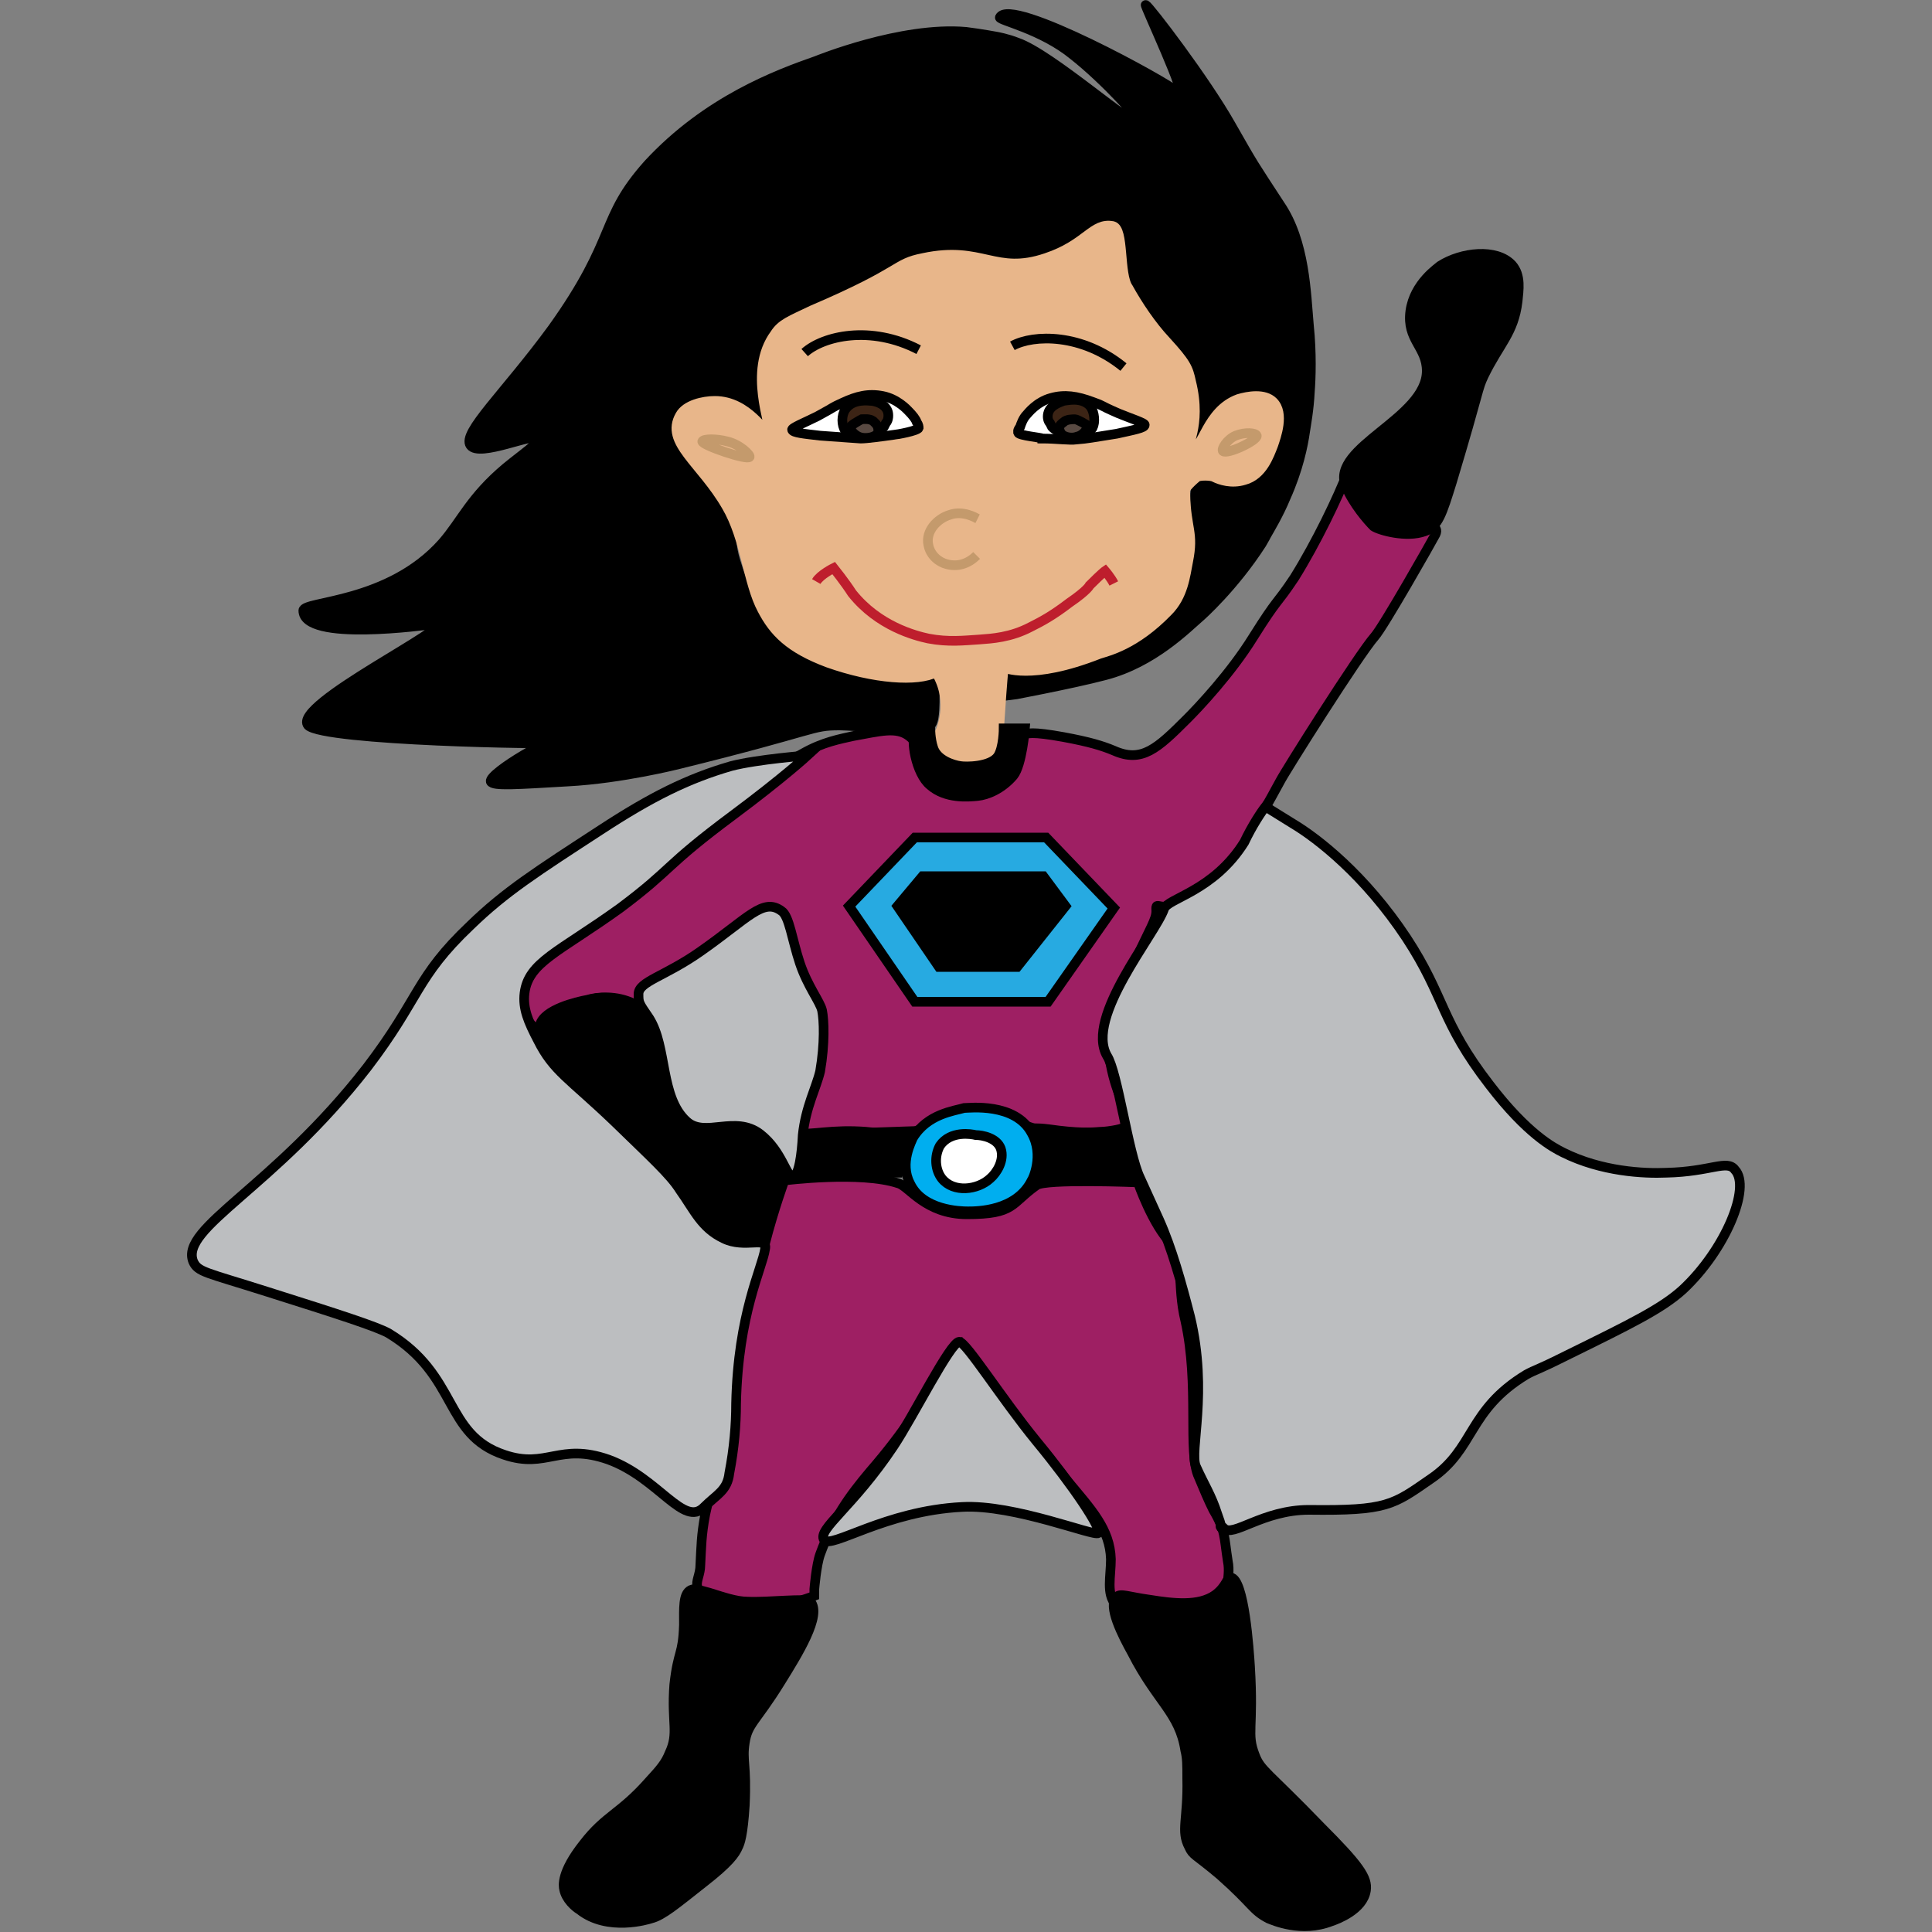 <?xml version="1.0" encoding="utf-8"?>
<!-- Generator: Adobe Illustrator 18.1.0, SVG Export Plug-In . SVG Version: 6.00 Build 0)  -->
<!DOCTYPE svg PUBLIC "-//W3C//DTD SVG 1.1//EN" "http://www.w3.org/Graphics/SVG/1.1/DTD/svg11.dtd">
<svg version="1.1" id="Layer_1" xmlns="http://www.w3.org/2000/svg" xmlns:xlink="http://www.w3.org/1999/xlink" x="0px" y="0px" viewBox="0 0 200 200" enable-background="new 0 0 200 200" xml:space="preserve">
<rect x="0" y="0" width="200" height="200" fill="#808080" stroke="none"/>
<path stroke="#000000" stroke-miterlimit="10" d="M31.4,63.2c0-1,8.8-0.7,14.4-7c2-2.3,2.9-4.7,6.6-7.8c1.7-1.4,3.5-2.6,3.3-3
	c-0.3-0.7-6.1,2-7,0.7s3.6-5.4,8.5-12.1C64,24.5,62,22.7,67.1,17c6.1-6.6,13.4-9.3,17.4-10.7c0,0,8.8-3.6,15.5-3
	c1.6,0.2,3.2,0.5,3.2,0.5s1.1,0.2,2.1,0.6c3.5,1.2,12,8.8,12.7,8.4c0.3-0.2-3.6-4.5-6.9-7.1c-3.3-2.7-7.7-3.6-7.6-3.9
	c1.1-2.2,17.5,6.8,18.5,7.8c1.2,1-3.6-9.2-3.4-9.1c0.4,0.2,6.2,7.8,8.8,12.4c2.5,4.4,2.3,4,5.1,8.3c2.6,3.8,2.7,9.2,3,12.5
	c0.3,2.9,0.2,5.5,0.1,6.8c-0.1,2-0.4,3.5-0.5,4.2c-0.2,1.4-0.7,3.9-2,6.8c-0.7,1.7-1.6,3.2-2,3.9c0,0-0.2,0.4-0.5,0.9
	c-2.9,4.5-6.3,7.5-6.3,7.5c-1.4,1.2-4.9,4.8-9.9,6.1c-3.4,0.9-10.3,2.2-10.4,2.2c0,0,0.2-3.9,0.1-2.1c0,0,17.4-2.3,19.6-10.8
	c1-3.6-1.2-9.6,1.1-9.6c1.3,0,2,1.2,4,0.2c3.3-1.5,5.6-6.8,3.7-8.6c-1.1-1.1-3.6-0.6-5.1,0.3c-2.5,1.6-2.7,4.5-3.3,4.4
	c-0.9-0.1,0.6-4.9-1.8-8.8c-1-1.6-1.7-1.6-3.7-4.4c-1.2-1.7-1.8-2.7-2.2-4c-0.7-2.9,0.4-4.5-0.3-5.1c-1.1-1-3.5,1.4-7.4,2.6
	c-5.4,1.7-6.5-1.2-12.6,0c-4.3,0.9-3.3,2.2-11.4,5.1c-1.5,0.5-3.1,1.1-4.4,2.6c-2.1,2.5-2.2,5.5-2.2,5.9c0,2.9,1.4,5,1.1,5.1
	c-0.4,0.2-1.8-3.5-4.8-4c-1.4-0.2-3.2,0.2-4,1.5c-1.1,1.6-0.3,3.6,0,4.4c1.2,3.2,3.4,2.9,4.8,5.9c1,2.1,0,2.7,1.1,5.9
	c0.7,2.3,1.9,3.9,2.6,4.8c1,1.3,2.2,3.1,4.4,4.4c1.6,1.1,3.4,1.4,7,2.2c0,0,1.6-0.2,6.5,0.6c-0.2-1.2,0.2,3.1-0.3,4.2
	c-0.7,1.6-5,0.4-9.6,0.3c-3,0-2,0.4-16.6,4c0,0-5.9,1.5-11.5,1.8l0,0c-5.2,0.3-7.8,0.5-8,0c-0.2-0.9,7.1-5.1,6.6-4
	c-0.1,0.2-23.8-0.2-25.5-1.8C30.1,73,47.6,64.6,45,64.6C44.1,64.7,31.4,66.5,31.4,63.2z"/>
<path fill="#E8B68A" stroke="#E8B68A" stroke-miterlimit="10" d="M103.3,77.6c0,0,0.3-5.3,0.6-8.5c0,0,2.8,1.4,9.9-1.4
	c0.9-0.3,3.7-0.9,7.1-4.4c1.6-1.6,1.8-3.7,2.1-5.2c0.6-3-0.2-3.3-0.3-6.9c0,0-0.7-0.2,1.2-1.8c0.2-0.2,1.5-0.2,1.8,0
	c0.6,0.3,1.8,0.7,3.1,0.3c1.9-0.5,2.6-2.6,3-3.6c0.3-0.9,1.2-3.3,0-4.5c-0.9-0.9-2.6-0.6-3.6-0.3c-3.3,1.2-3.7,5.3-4.8,5.1
	c-0.9-0.1,1.1-2.1-0.1-6.9c-0.3-1.4-0.5-1.9-2.6-4.2c-1.5-1.6-2.9-3.7-3.9-5.5c-1-1.4-0.4-6.1-1.6-6.4c-2.1-0.4-2.7,1.9-6.9,3.3
	c-5.3,1.8-6.6-1.3-12.7,0c-3.1,0.6-1.9,1.3-11.5,5.4c-2.3,1.1-3.2,1.4-3.9,2.5c-2.8,3.8-0.3,9.6-0.6,10.1c-0.3,0.4-2.1-3.2-5.6-3.2
	c-1.2,0-3,0.4-3.6,1.5c-1.6,2.8,2.2,4.9,4.8,9.4c2,3.4,2.2,7.9,3.7,10.7c1.2,2.3,2.8,4,6.8,5.5c4.8,1.7,9.3,2,11.2,1l0,0
	c1.9,3.1,0.4,6.2,0.4,6.2c0,0.3,0,1,0,1.7c0.4,0.3,1.2,0.9,2.2,1.1c0.3,0.1,0.6,0.1,1.1,0.1C102.1,78.5,103.3,77.6,103.3,77.6z"/>
<path fill="#9E1F63" stroke="#000000" stroke-miterlimit="10" d="M94.1,76.2c-1.3-1-3-0.5-5.8,0c-1.3,0.3-3.1,0.6-5.2,1.8
	c-3.2,1.7-4.8,3.6-7.8,6c-4.2,3.2-7.2,6.9-11.3,10c-0.1,0-3.4,1.8-7.1,4.9c-1.1,0.9-2.1,1.8-2.6,3.4c-0.4,1.7,0.2,3.8,1.3,4.2
	c0.6,0.2,1.1-0.6,3.1-1.8c1.4-0.9,2.6-1.5,3.9-1.4c1.5,0.1,1.6,0.9,2.7,0.9c2,0.1,4.6-3.5,6.2-4.6c1.4-1,3.4-1.4,5.6-3.5
	c1.1-1.1,1.5-1.9,2.1-1.8c1.1,0.1,0.9,2.5,2.7,5.4c1.2,1.9,1.4,2.1,1.9,3.8c0.5,1.5,0.9,5.9,0,8.8c0,0-0.6,0.2-0.7,3l-0.4,1.8
	c0.3,0.6,2.5-0.1,5.8,0c3.3,0.1,3.7,0.7,5.4,0.3c1.8-0.4,1.9-1.3,4-2c1.8-0.6,4-0.5,4.6-0.4c1.8,0.4,2,1,4.2,1.7
	c0.6,0.2,0.3,0,1.9,0.2c2.8,0.4,4.5,0.4,6.1,0.2c1.5-0.2,1.7-0.4,1.8-0.5c0.7-1-0.7-2.6-1.4-5.8c-0.2-1-0.9-3.7,0-6.6
	c0.5-1.8,1.1-1.7,2.3-4.5c1.7-3.7,2.3-4.5,2.3-5.4c-0.1-1.4,0.4,0.7,3.5-1.6c3-2.2,3-2.2,4.4-3.8c1.3-1.4,4.2-6.7,4.9-8
	c0.5-1,8.2-13.2,9.8-15c0.9-1,6-10,6.2-10.4c1.3-2.1-4.4-0.5-3.7-0.6c3.1-0.2-1-1.4-3.5-2.1c-2.1-0.6-1.1-5.6-1.8-3.9
	c-1,2.6-3.2,7.2-5.5,10.9c-2,3-1.6,1.9-4.3,6.2c-2.3,3.7-5.6,7.2-6.8,8.4c-3.1,3.1-4.7,4.6-7.6,3.3c-1.2-0.5-2.5-0.9-5.2-1.4
	c-3.3-0.6-3.8-0.4-4.2-0.2c-1.2,0.9-0.2,2.5-1.4,3.9c-1.3,1.5-3.5,1.6-4.3,1.6c-0.9,0-2.7,0.1-3.9-1.1C94.8,79,95.6,77.3,94.1,76.2z
	"/>
<polygon fill="#27AAE1" stroke="#000000" stroke-miterlimit="10" points="94.7,86.7 87.9,93.8 94.7,103.7 108.5,103.7 115.3,94 
	108.3,86.7 "/>
<polygon stroke="#000000" stroke-miterlimit="10" points="92.9,93.8 97.2,100.1 105.3,100.1 110.3,93.8 108,90.7 95.5,90.7 "/>
<path stroke="#000000" stroke-miterlimit="10" d="M55.9,106.1c-0.3,1.2,1.2,3.3,3.7,6c5.6,5.6,6.5,4.9,8.8,7.9
	c2.3,2.9,2.8,5.1,6,7.4c1.4,1,2.3,1.3,3.2,1.1c1.7-0.5,2.3-3.1,2.7-4.7c0.4-1.8,0.9-3.9-0.3-5.5c-1-1.3-2.5-1.6-3.6-1.8
	c-2.5-0.5-3.1,0.3-4.3,0c-3.7-1.1-2-10.4-6.5-12.6c-1.8-0.9-3.8-0.7-4.8-0.4C59.7,103.7,56.3,104.5,55.9,106.1z"/>
<path stroke="#000000" stroke-miterlimit="10" d="M139.3,50.3c-1.6-4,8.4-7,8.4-11.9c0-2.5-2.1-3.2-1.7-6.2c0.4-2.9,2.9-4.5,3.1-4.7
	c2.2-1.4,5.8-1.8,7.4-0.1c1,1.1,0.7,2.7,0.6,3.8c-0.4,3.3-1.9,4.4-3.5,7.7c-0.7,1.5-0.3,1-3.3,11c-1,3.2-1.4,4.6-2.8,5.1
	c-1.9,0.7-4.7-0.1-5.3-0.5C141.6,53.9,140.1,52.2,139.3,50.3z"/>
<path stroke="#000000" stroke-miterlimit="10" d="M82.3,117.5c-0.3,1.3-0.7,2.7-1.1,3.9H93l1.3-4.3L82.3,117.5z"/>
<polygon stroke="#000000" stroke-miterlimit="10" points="107.2,117.4 107.2,122.2 117.9,121.5 116.6,117.1 "/>
<path fill="#00AEEF" stroke="#000000" stroke-miterlimit="10" d="M94.5,117.8c-0.1,0.3-1.4,2.6-0.3,4.7c1.3,2.8,5.2,2.9,6,2.9
	c0.9,0,5,0,6.6-3.2c0.1-0.1,1.3-2.6,0-4.9c-1.7-3.2-6.5-2.6-7-2.6C98.8,115,96,115.3,94.5,117.8z"/>
<path fill="#FFFFFF" stroke="#000000" stroke-miterlimit="10" d="M97.3,118.6c-0.6,1.1-0.5,2.5,0.2,3.4c1.2,1.5,3.7,1.2,5,0
	c0.7-0.6,1.5-1.9,1.1-3.1c-0.4-1.1-1.9-1.4-2.6-1.4C100.6,117.4,98.4,117,97.3,118.6z"/>
<path fill="#9E1F63" stroke="#000000" stroke-miterlimit="10" d="M81.2,122.2c0,0-1.1,3-2,6.5c-0.2,0.5-0.9,3.2-1.3,4.7
	c-2.7,9.3-2,18.5-3,19.5c-1.4,1.3-1.5,2.1-1.9,3.9c-0.4,2.1-0.4,3.3-0.5,5.2c0,1-0.5,1.7-0.3,2.3c0.2,1,1.7,1.4,2.7,1.6
	c0.5,0.2,3,0.5,4.9,0.4c2-0.1,4.5-1.1,4.5-1.1v-0.7c0,0,0.2-2.5,0.6-3.6c1.3-3.6,3-6,5.2-8.6c7.2-8.3,7.7-12.8,9.3-13.3
	c0,0,3,4.5,11.1,14.3c2.5,3,4.4,5,4.5,8.1c0,1.8-0.5,3.6,0.5,4.7c0.2,0.2,0.6,0.5,3.4,0.7c4.9,0.3,6.4-0.6,6.8-0.9
	c0.5-0.3,1.4-1,1.4-1.8s0.2-1.5,0-2.5c-0.4-2.5-0.2-3.1-1.5-5.3c-0.5-1-1-2.2-1.5-3.4c-1.2-2.5,0.1-9.5-1.4-16.2
	c-0.9-3.7-0.1-6.7-1.4-7.9c-2-2-3.5-6.4-3.5-6.4s-9.6-0.4-10.5,0.3c-2.7,1.9-2.2,3-7.2,3c-4.3,0-6-2.9-7.1-3.2
	C89.1,121.2,81.2,122.2,81.2,122.2z"/>
<path stroke="#000000" stroke-miterlimit="10" d="M70.8,168.2c0-1.7-0.1-3.2,0.7-3.6c0.4-0.2,0.9,0,2,0.3c1.3,0.4,2.7,0.9,3.9,0.9
	c2.1,0.1,6.2-0.4,6.5,0c1.2,1.4-1.3,5.4-3.1,8.3c-2.6,4.2-3.4,4.3-3.7,6.3c-0.3,1.9,0.2,2.2,0,6.5c-0.2,3.1-0.5,3.9-0.7,4.3
	c-0.3,0.7-0.9,1.6-3.6,3.7c-2.8,2.2-4.2,3.4-5.4,3.7c-0.3,0.1-4.5,1.4-7.4-0.9c-0.5-0.3-1.4-1.1-1.6-2.1c-0.1-0.4-0.3-1.8,2-4.7
	c2.3-3,3.8-3.1,6.8-6.5c1.2-1.3,1.7-1.9,2.1-2.9c1-2.1,0.2-3.1,0.5-7.1C70.2,170.8,70.7,171.4,70.8,168.2z"/>
<path stroke="#000000" stroke-miterlimit="10" d="M117.2,171.1c-1-1.8-2.6-4.9-1.6-5.8c0.4-0.4,1.2,0,3.4,0.3
	c2.5,0.4,5.1,0.7,6.8-0.5c1.2-0.9,1.2-1.8,1.6-1.8c1.4,0.1,1.9,7.6,2,9.2c0.4,6.5-0.4,6.9,0.5,9.2c0.6,1.6,1.3,1.7,6.8,7.4
	c4,4,4.9,5.3,4.7,6.6c-0.3,2-3,3-3.6,3.2c-3.1,1.2-6-0.1-6.5-0.3c-1.7-0.9-1.5-1.4-5-4.5c-2.6-2.2-2.8-2-3.2-2.9
	c-0.9-1.7-0.1-2.8-0.2-7.1c0-1.4,0-2.1-0.2-2.9C122.1,177.3,119.8,176.2,117.2,171.1z"/>
<path fill="#BCBEC0" stroke="#000000" stroke-miterlimit="10" d="M131,83.5c0,0,0,0,2.9,1.8c2.5,1.5,7.4,5.3,11.7,11.8
	c4,6.1,3.5,8.6,8.6,15.2c3.9,5.1,6.6,6.5,7.6,7c4,2,8.4,2.2,10.7,2.1c4.6-0.1,6.3-1.4,7.1-0.3c1.7,1.8-1,8.3-5.4,12.4
	c-2.2,2-5.5,3.6-12,6.8c-3.4,1.7-3.1,1.4-4.2,2c-6.1,3.7-5.3,7.7-9.9,10.8c-3.9,2.7-4.5,3.3-12.6,3.2c-4.8,0-7.9,2.9-8.8,1.9
	c-0.9-0.9,0.3,1.2-0.7-1.5c-0.6-1.9-1.4-3.1-2.2-4.9c-0.7-1.6,1.3-7.6-0.6-15.5c-0.9-3.5-1.9-7.1-3.2-10c-2-4.4-0.5-1.1-2-4.4
	c-1.2-2.5-2.3-10.9-3.4-12.6c-2.3-4,5-12.6,5.9-15.2c0.3-1.1,5.1-1.8,8.3-6.9C129.6,85.5,130.6,84,131,83.5z"/>
<path fill="#BCBEC0" stroke="#000000" stroke-miterlimit="10" d="M113.7,158.7c-0.4,0.4-8.7-3-14.1-2.7c-8,0.4-13.6,4.4-14.3,3.4
	c-0.7-1.1,3-3.4,7.2-9.7c2-3,5.9-10.8,6.8-10.8c0.7,0,4.4,5.9,8,10.3C111.1,153.8,114.1,158.3,113.7,158.7z"/>
<path fill="#BCBEC0" stroke="#000000" stroke-miterlimit="10" d="M72.9,156c-2.1,2.2-4.7-3-9.9-4.9c-5.1-1.8-6.4,1-10.8-0.5
	c-6.3-2.1-4.7-8.2-12-12.6c-1.3-0.7-5-1.9-12.6-4.3c-6.3-2-7.1-2-7.6-3.1c-1.4-3.5,8.3-7.6,18-20.1c5.5-7.2,5-9.3,10.7-14.7
	c3.6-3.5,6.9-5.6,13.5-9.9c5.2-3.4,9-5.3,13.5-6.6c2.7-0.7,7.9-1.1,7.9-1.1s-2.5,2.3-7.6,6.1c-7.4,5.5-6.2,5.5-11.8,9.7
	c-6.4,4.6-9.5,5.6-9.9,8.8c-0.2,1.6,0.4,3,1.4,4.9c1.6,3.2,3.2,3.9,7.9,8.4c3.8,3.7,5.8,5.5,6.8,7.1c1.5,2.1,2.2,3.9,4.5,5
	c2.2,1.1,4.6-0.3,4.3,1.1c-0.3,2-2.8,6.7-3,16c0,2.2-0.2,4.6-0.7,7.2C75.3,154.3,74.2,154.7,72.9,156z"/>
<g>
	<path fill="#BCBEC0" stroke="#000000" stroke-miterlimit="10" d="M80.9,94.3c-1.9-1.4-3.4,0.7-8.4,4.2c-3.7,2.6-6.4,3.1-6.4,4.4
		c0,0.9,0,0.9,1.1,2.5c1.9,3,1.1,8.2,3.9,10.7c1.9,1.7,5-0.7,7.6,1.3c2.3,1.8,2.7,4.5,3.4,4.4c0.6-0.1,0.9-2.3,1-4.3
		c0.3-2.9,1.4-4.9,1.8-6.6c0.5-2.9,0.4-5.3,0.2-6.3c-0.2-0.9-1.5-2.5-2.3-4.9C82,97.3,81.7,94.8,80.9,94.3z"/>
</g>
<path stroke="#000000" stroke-miterlimit="10" d="M94.8,75.8c0-0.1,0,0.3,0.9-0.1c0.7-0.4,0.6-0.3,0.6-0.3s0,1.1,0.3,2
	c0.4,1.3,2.1,1.8,2.8,1.9c0.6,0.1,3.1,0.1,3.9-1c0.6-0.9,0.6-2.9,0.6-2.9h2.2c0,0-0.3,3.8-1.2,4.9c-1.2,1.4-2.7,2-3.7,2.1
	c-1,0.1-3.3,0.3-4.9-1.1C94.8,80.1,94.2,76.4,94.8,75.8z"/>
<path fill="none" stroke="#C49A6C" stroke-miterlimit="10" d="M126.6,46.7c-0.2-0.2,0.4-1.2,1.3-1.6c1-0.4,2.1-0.3,2.2,0
	C130.2,45.6,127,47.1,126.6,46.7z"/>
<path fill="none" stroke="#C49A6C" stroke-miterlimit="10" d="M77.6,47.3c0.1-0.2-1-1.3-2.3-1.6c-1.1-0.3-2.5-0.3-2.6,0
	C72.7,46.1,77.4,47.7,77.6,47.3z"/>
<line fill="none" stroke="#000000" stroke-miterlimit="10" x1="108.1" y1="34.8" x2="108.1" y2="34.8"/>
<path fill="none" stroke="#000000" stroke-miterlimit="10" d="M104.8,35.8c2.2-1.2,7.2-1.3,11.5,2.2"/>
<g>
	<path fill="none" stroke="#C49A6C" stroke-miterlimit="10" d="M101.2,53.7c-0.2-0.1-1.5-0.9-2.9-0.4c-1.3,0.4-2.5,1.7-2.2,3.1
		c0.2,1.1,1.1,1.8,1.9,2c1.1,0.3,2.2,0,3.1-0.9"/>
</g>
<path fill="none" stroke="#BE1E2D" stroke-miterlimit="10" d="M84.5,60.2c0.4-0.7,1.8-1.4,1.8-1.4s1.2,1.5,1.9,2.6
	c2.7,3.4,6.5,4.4,7.9,4.7c2.1,0.4,3.7,0.2,5.3,0.1c1.3-0.1,3.2-0.2,5.3-1.3c1.2-0.6,2.3-1.2,4-2.5c1.9-1.3,2.1-1.8,2.1-1.8
	c1.3-1.3,1.6-1.5,1.6-1.5s0.6,0.7,0.9,1.3"/>
<g>
	<path fill="#FFFFFF" stroke="#000000" stroke-miterlimit="10" d="M105.4,44.8c0-0.1-0.1-0.2,0.2-0.6c0.1-0.3,0.3-0.9,0.7-1.3
		c0.1-0.1,1-1.3,2.5-1.7c1.4-0.4,2.7-0.2,4.3,0.4c1.4,0.5,0.4,0.2,2.7,1.2c1.2,0.5,2.8,1,2.7,1.2c0,0.3-1.1,0.5-2.9,0.9
		c-2.6,0.4-2.9,0.5-4.2,0.6c-0.6,0.1-2.1-0.1-3.5-0.1C107.9,45.3,105.5,45.1,105.4,44.8z"/>
	<path fill="#3C2415" stroke="#000000" stroke-miterlimit="10" d="M108.5,42.8c0.2-0.9,1.4-1.2,1.6-1.3c0.2,0,1.9-0.5,2.8,0.6
		c0.4,0.6,0.5,1.6,0.2,2.2c-1,1.4-3.6,0.6-4.2-0.1c-0.1-0.2-0.2-0.4-0.2-0.4C108.5,43.6,108.4,43.2,108.5,42.8z"/>
	<path fill="#594A42" stroke="#000000" stroke-miterlimit="10" d="M110.1,43.7c0.3-0.3,0.9-0.3,1.2-0.3c0.2,0,1.3,0.6,1.3,0.7
		c-0.1,0.5-0.6,1-1.1,1.1c-0.5,0.2-1.4,0.1-1.7-0.4C109.5,44.2,109.7,44,110.1,43.7z"/>
</g>
<g>
	<path fill="#FFFFFF" stroke="#000000" stroke-miterlimit="10" d="M95.1,44.3c0-0.1,0-0.3-0.2-0.6c-0.1-0.3-0.4-0.7-0.9-1.2
		c-0.1-0.1-1.1-1.2-2.6-1.5c-1.5-0.3-2.7,0-4.2,0.7c-1.3,0.6-0.4,0.2-2.6,1.4c-1.2,0.6-2.7,1.2-2.6,1.4c0.1,0.3,1.2,0.4,2.9,0.6
		c2.6,0.2,3,0.2,4.2,0.3c0.6,0,2.1-0.2,3.5-0.4C92.8,45,95,44.6,95.1,44.3z"/>
	<path fill="#3C2415" stroke="#000000" stroke-miterlimit="10" d="M91.9,42.6c-0.3-0.9-1.5-1.1-1.7-1.1s-1.9-0.3-2.7,0.9
		c-0.4,0.6-0.4,1.6,0,2.2c1,1.3,3.5,0.3,4-0.4c0.1-0.2,0.2-0.4,0.2-0.4C92,43.5,92,42.9,91.9,42.6z"/>
	<path fill="#594A42" stroke="#000000" stroke-miterlimit="10" d="M90.4,43.6c-0.4-0.3-1-0.2-1.2-0.2c-0.2,0.1-1.3,0.7-1.2,0.9
		c0.2,0.5,0.7,0.9,1.2,1c0.5,0.1,1.4,0,1.7-0.5C91,44.1,90.7,43.9,90.4,43.6z"/>
</g>
<path fill="none" stroke="#000000" stroke-miterlimit="10" d="M83.3,36.5c1.9-1.7,6.8-2.9,11.8-0.3"/>
</svg>
